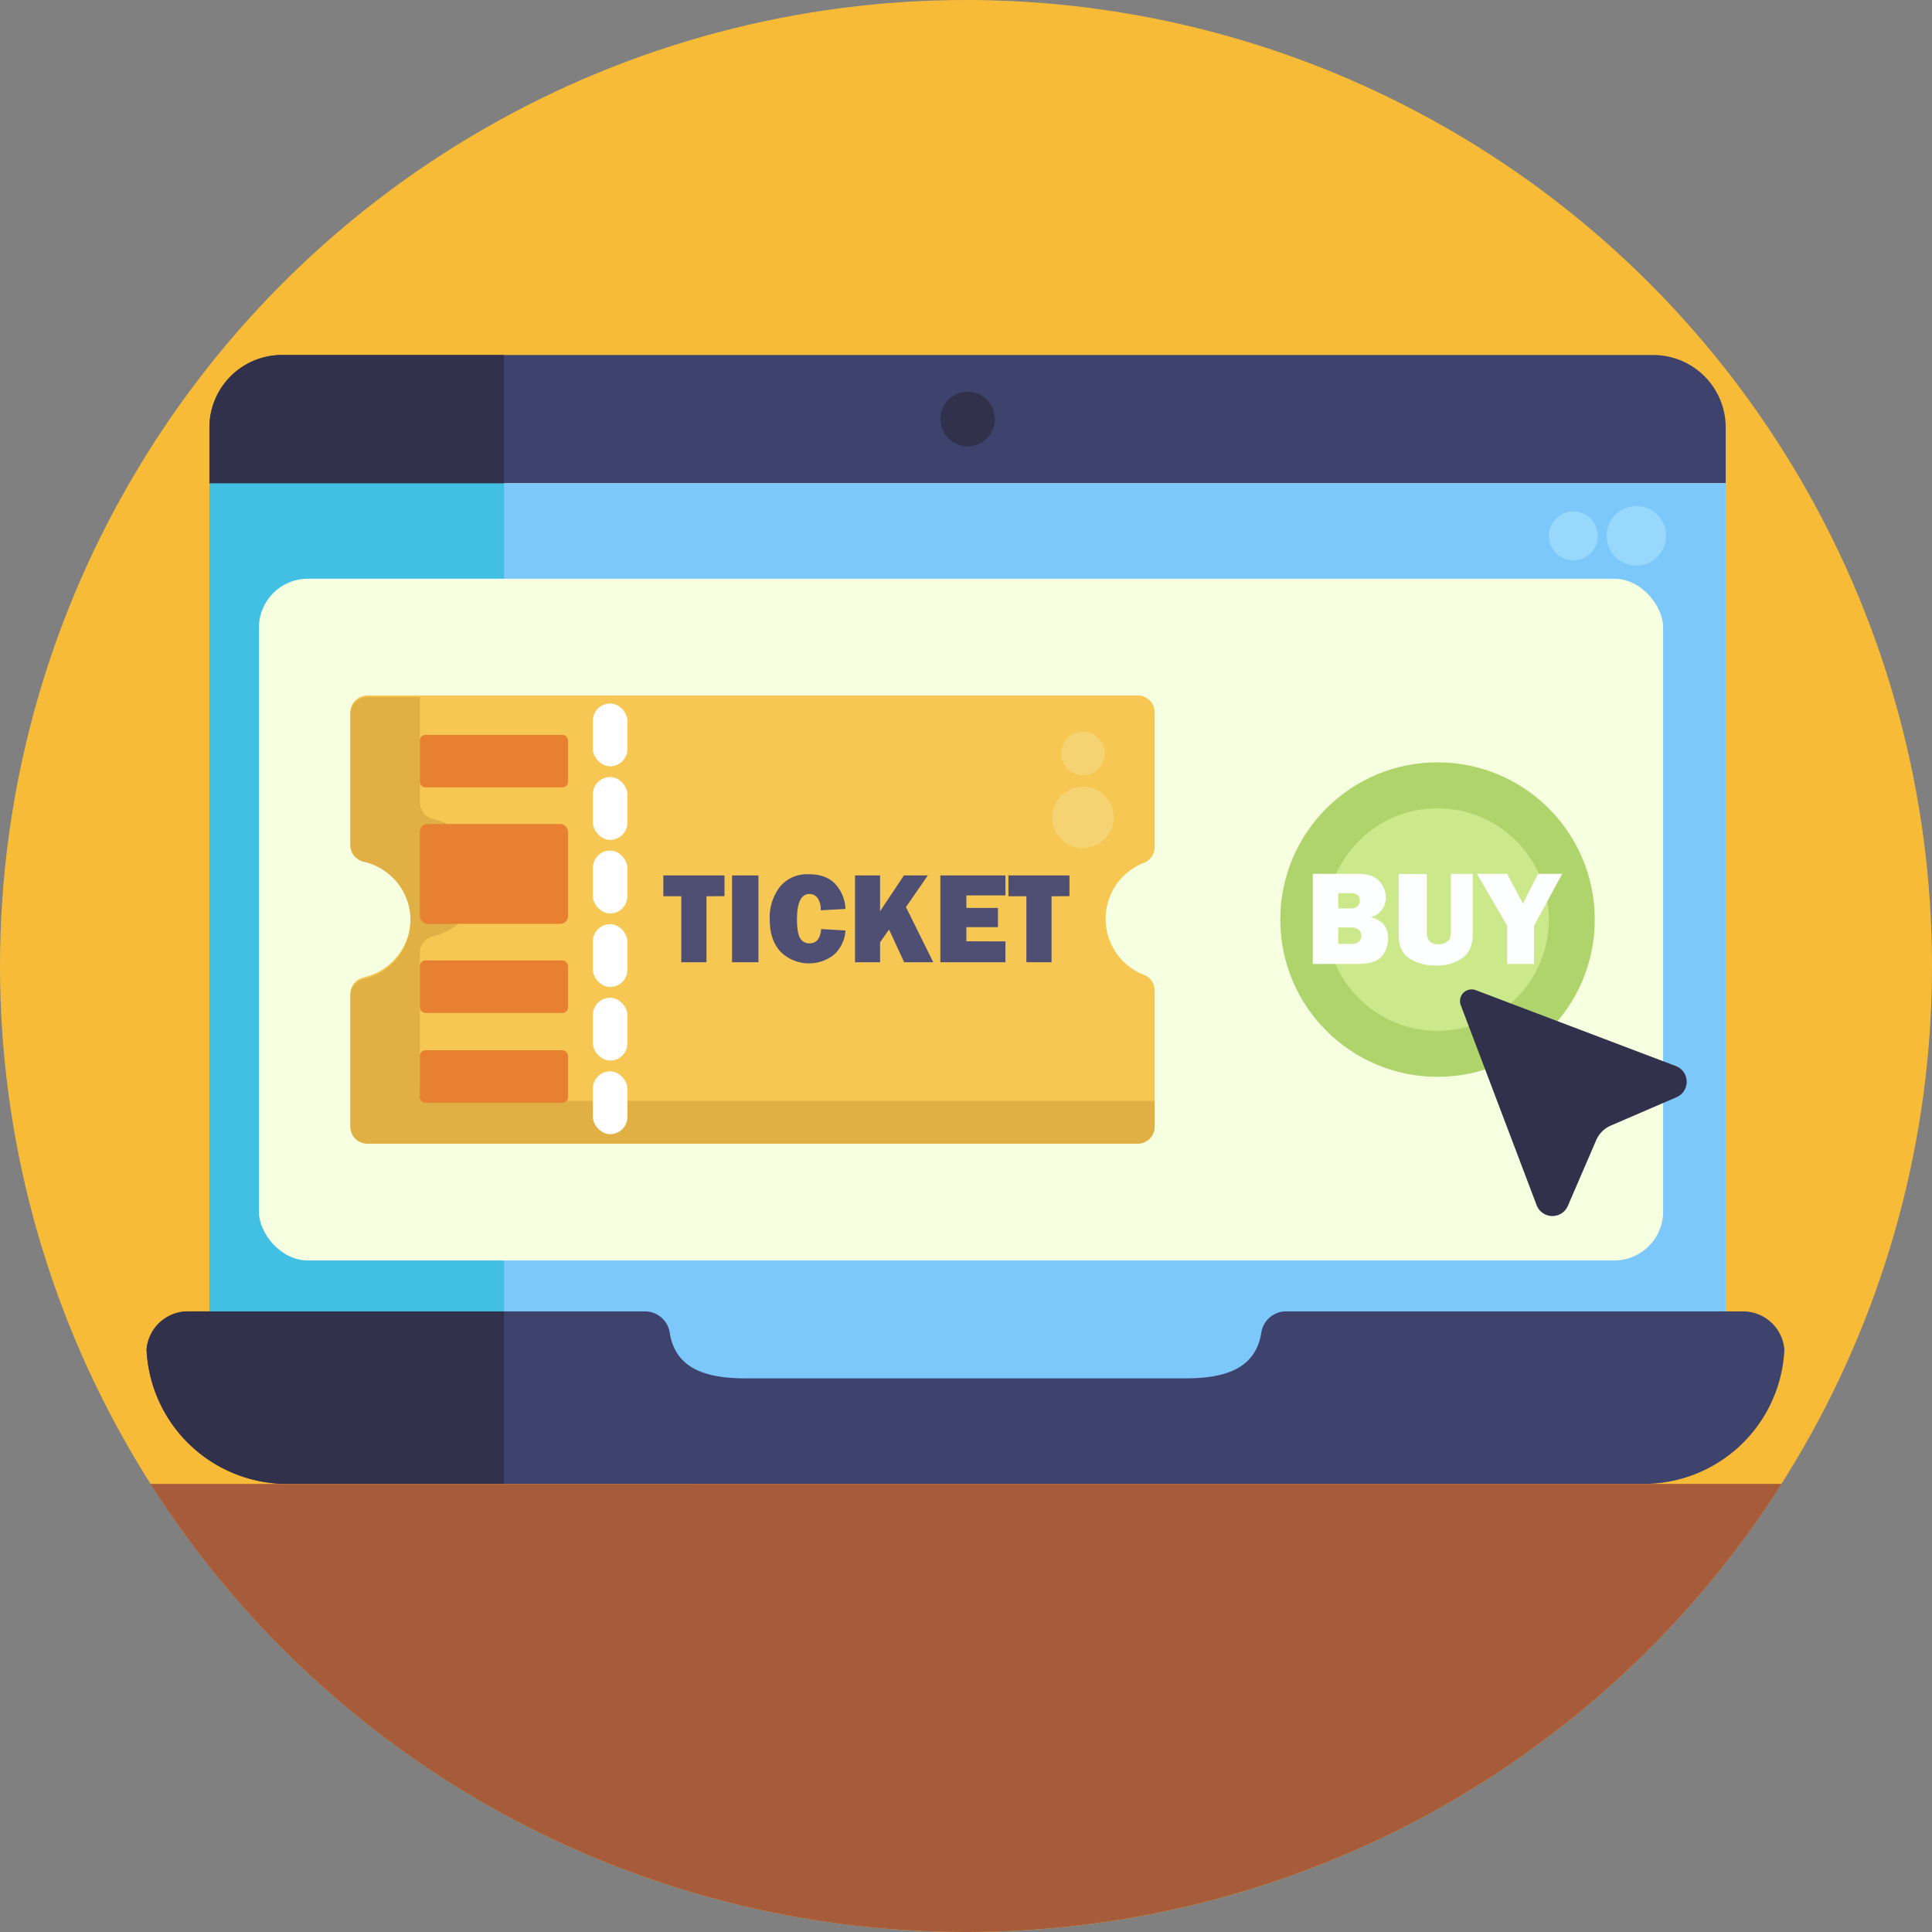<svg xmlns="http://www.w3.org/2000/svg" viewBox="0 0 512 512"><rect x="0" y="0" width="512" height="512" fill="#808080" stroke="none"/><defs><style>.cls-3{fill:#97d8fc}.cls-4{fill:#3e436d}.cls-6{fill:#32314b}.cls-10{fill:#fff}.cls-11{fill:#e88032}.cls-12{fill:#4f4f74}.cls-13{fill:#f6d372}.cls-16{fill:#fdfeff}</style></defs><circle cx="256" cy="256" r="256" style="fill:#f7bb38" id="BULINE"/><g id="Icons"><path style="fill:#7cc8fb" d="M55.52 128.03h401.81v247.1H55.52z"/><circle class="cls-3" cx="433.66" cy="142" r="7.89"/><circle class="cls-3" cx="416.96" cy="142" r="6.5"/><path class="cls-4" d="M472.88 357.64a37.34 37.34 0 0 1-37.3 35.61H76.16a37.34 37.34 0 0 1-37.3-35.61 11 11 0 0 1 11-10.11h121.07a6.62 6.62 0 0 1 6.54 5.59c1.55 9.94 10.14 12.16 20.21 12.16h116.38c10.07 0 18.65-2.22 20.21-12.16a6.62 6.62 0 0 1 6.54-5.59h121.11a11 11 0 0 1 10.96 10.11zM74.72 94.08h363.41a19.2 19.2 0 0 1 19.2 19.2V128H55.52v-14.72a19.2 19.2 0 0 1 19.2-19.2z"/><path style="fill:#41c0e3" d="M55.49 128.03h78.09v219.5H55.49z"/><path class="cls-6" d="M133.58 347.53v45.72H76.12a37.33 37.33 0 0 1-37.29-35.61 11 11 0 0 1 11-10.11zM133.58 94.08v34H55.49v-14.8a19.2 19.2 0 0 1 19.2-19.2z"/><rect x="68.61" y="153.37" width="372.14" height="180.67" rx="12.97" style="fill:#f7ffe1"/><path d="M293 243.49a15.93 15.93 0 0 0 10.18 14.86 4.45 4.45 0 0 1 2.82 4.16v35.68a4.49 4.49 0 0 1-4.48 4.49H97.34a4.49 4.49 0 0 1-4.49-4.49v-34.81a4.49 4.49 0 0 1 3.56-4.38 15.94 15.94 0 0 0 0-31.07 4.49 4.49 0 0 1-3.56-4.35V188.8a4.49 4.49 0 0 1 4.49-4.49h204.15a4.49 4.49 0 0 1 4.51 4.49v35.68a4.45 4.45 0 0 1-2.82 4.16A15.92 15.92 0 0 0 293 243.49z" style="fill:#f6c752"/><path d="M306 291.74v6.87a4.48 4.48 0 0 1-4.49 4.48H97.34a4.48 4.48 0 0 1-4.49-4.48V263.8a4.5 4.5 0 0 1 3.56-4.36 15.93 15.93 0 0 0 0-31.06 4.5 4.5 0 0 1-3.56-4.38v-34.79a4.49 4.49 0 0 1 4.49-4.49h13.92v27.95a4.5 4.5 0 0 0 3.55 4.36 15.93 15.93 0 0 1 0 31.06 4.48 4.48 0 0 0-3.55 4.35v34.82a4.49 4.49 0 0 0 4.48 4.48z" style="fill:#e0b044"/><rect class="cls-10" x="157.12" y="186.42" width="9.15" height="16.66" rx="4.58"/><rect class="cls-10" x="157.12" y="205.92" width="9.15" height="16.66" rx="4.58"/><rect class="cls-10" x="157.12" y="225.41" width="9.15" height="16.66" rx="4.58"/><rect class="cls-10" x="157.12" y="244.91" width="9.15" height="16.66" rx="4.58"/><rect class="cls-10" x="157.12" y="264.41" width="9.15" height="16.66" rx="4.58"/><rect class="cls-10" x="157.12" y="283.91" width="9.15" height="16.66" rx="4.58"/><rect class="cls-11" x="111.26" y="194.75" width="39.27" height="13.91" rx="1.46"/><rect class="cls-11" x="111.26" y="254.53" width="39.27" height="13.91" rx="1.46"/><rect class="cls-11" x="111.26" y="278.33" width="39.27" height="13.91" rx="1.46"/><rect class="cls-11" x="111.26" y="218.37" width="39.27" height="26.46" rx="2.02"/><path class="cls-12" d="M187.22 237.52V255h-6.67v-17.48h-4.76V232H192v5.49zM201 232v23h-7v-23zM217.63 246.21l6.43.38a9.38 9.38 0 0 1-3.11 6.47 10.71 10.71 0 0 1-14.09-.84c-1.92-2.06-2.87-4.9-2.87-8.53a13.25 13.25 0 0 1 2.72-8.71 9.28 9.28 0 0 1 7.59-3.3q4.56 0 7 2.52a10.35 10.35 0 0 1 2.76 6.68l-6.57.36a5 5 0 0 0-.88-3.33 2.68 2.68 0 0 0-2.07-1q-3.33 0-3.33 6.69c0 2.5.29 4.2.87 5.09a2.71 2.71 0 0 0 2.42 1.31q2.79 0 3.13-3.79zM247.32 255h-7.71l-4-8.67-2.38 3.38V255h-6.64v-23h6.64v9.48l6.32-9.48h6.33l-5.79 8.39zM266.45 249.48V255H249.2v-23h17.25v5.29H256.1v3.33h8.37v5.09h-8.37v3.74zM278.67 237.52V255H272v-17.48h-4.76V232h16.18v5.49z"/><circle class="cls-13" cx="286.98" cy="216.62" r="8.14"/><circle class="cls-13" cx="286.98" cy="199.66" r="5.76"/><circle cx="380.96" cy="243.7" r="41.67" style="fill:#b0d46c"/><circle cx="380.96" cy="243.7" r="29.49" style="fill:#cbe88b"/><path class="cls-16" d="M347.9 255.45v-23.87H360q3.78 0 5.51 1.91a6.26 6.26 0 0 1 1.73 4.35 5.51 5.51 0 0 1-1 3.23 5.14 5.14 0 0 1-3 2c3.09.75 4.63 2.6 4.63 5.57a7.47 7.47 0 0 1-1.63 4.74c-1.09 1.4-3.42 2.09-7 2.09zm6.75-14.72h3.4a2.2 2.2 0 0 0 1.8-.65 2.14 2.14 0 0 0 .52-1.38c0-1.33-.81-2-2.45-2h-3.27zm0 9.41h3.57a2.55 2.55 0 0 0 1.95-.66 2.12 2.12 0 0 0 .62-1.48 2.27 2.27 0 0 0-.6-1.51 2.85 2.85 0 0 0-2.21-.69h-3.33zM390.28 231.58v15.81q0 4.5-2.67 6.46a11.34 11.34 0 0 1-6.95 2 12.54 12.54 0 0 1-7.25-1.89c-1.82-1.26-2.74-3.31-2.74-6.15v-16.2h7.45v15.34a3.62 3.62 0 0 0 .73 2.5 3 3 0 0 0 2.31.79 3.8 3.8 0 0 0 2.17-.57 2.17 2.17 0 0 0 1-1.29 14.88 14.88 0 0 0 .17-2.79v-14zM414 231.58l-7.47 13.77v10.1h-7.12v-10.1l-8-13.77h8l4.18 7.87 4-7.87z"/><circle class="cls-6" cx="256.43" cy="111.05" r="7.23"/><path class="cls-6" d="m387.12 266.38 20.1 53a4.47 4.47 0 0 0 8.28.19l7.5-17.39a7.41 7.41 0 0 1 3.88-3.89l17.41-7.51a4.46 4.46 0 0 0-.18-8.27l-53-20.1a3.08 3.08 0 0 0-3.99 3.97z"/><path d="M472.13 393.25a256.06 256.06 0 0 1-432.26 0z" style="fill:#a65c3b"/></g></svg>